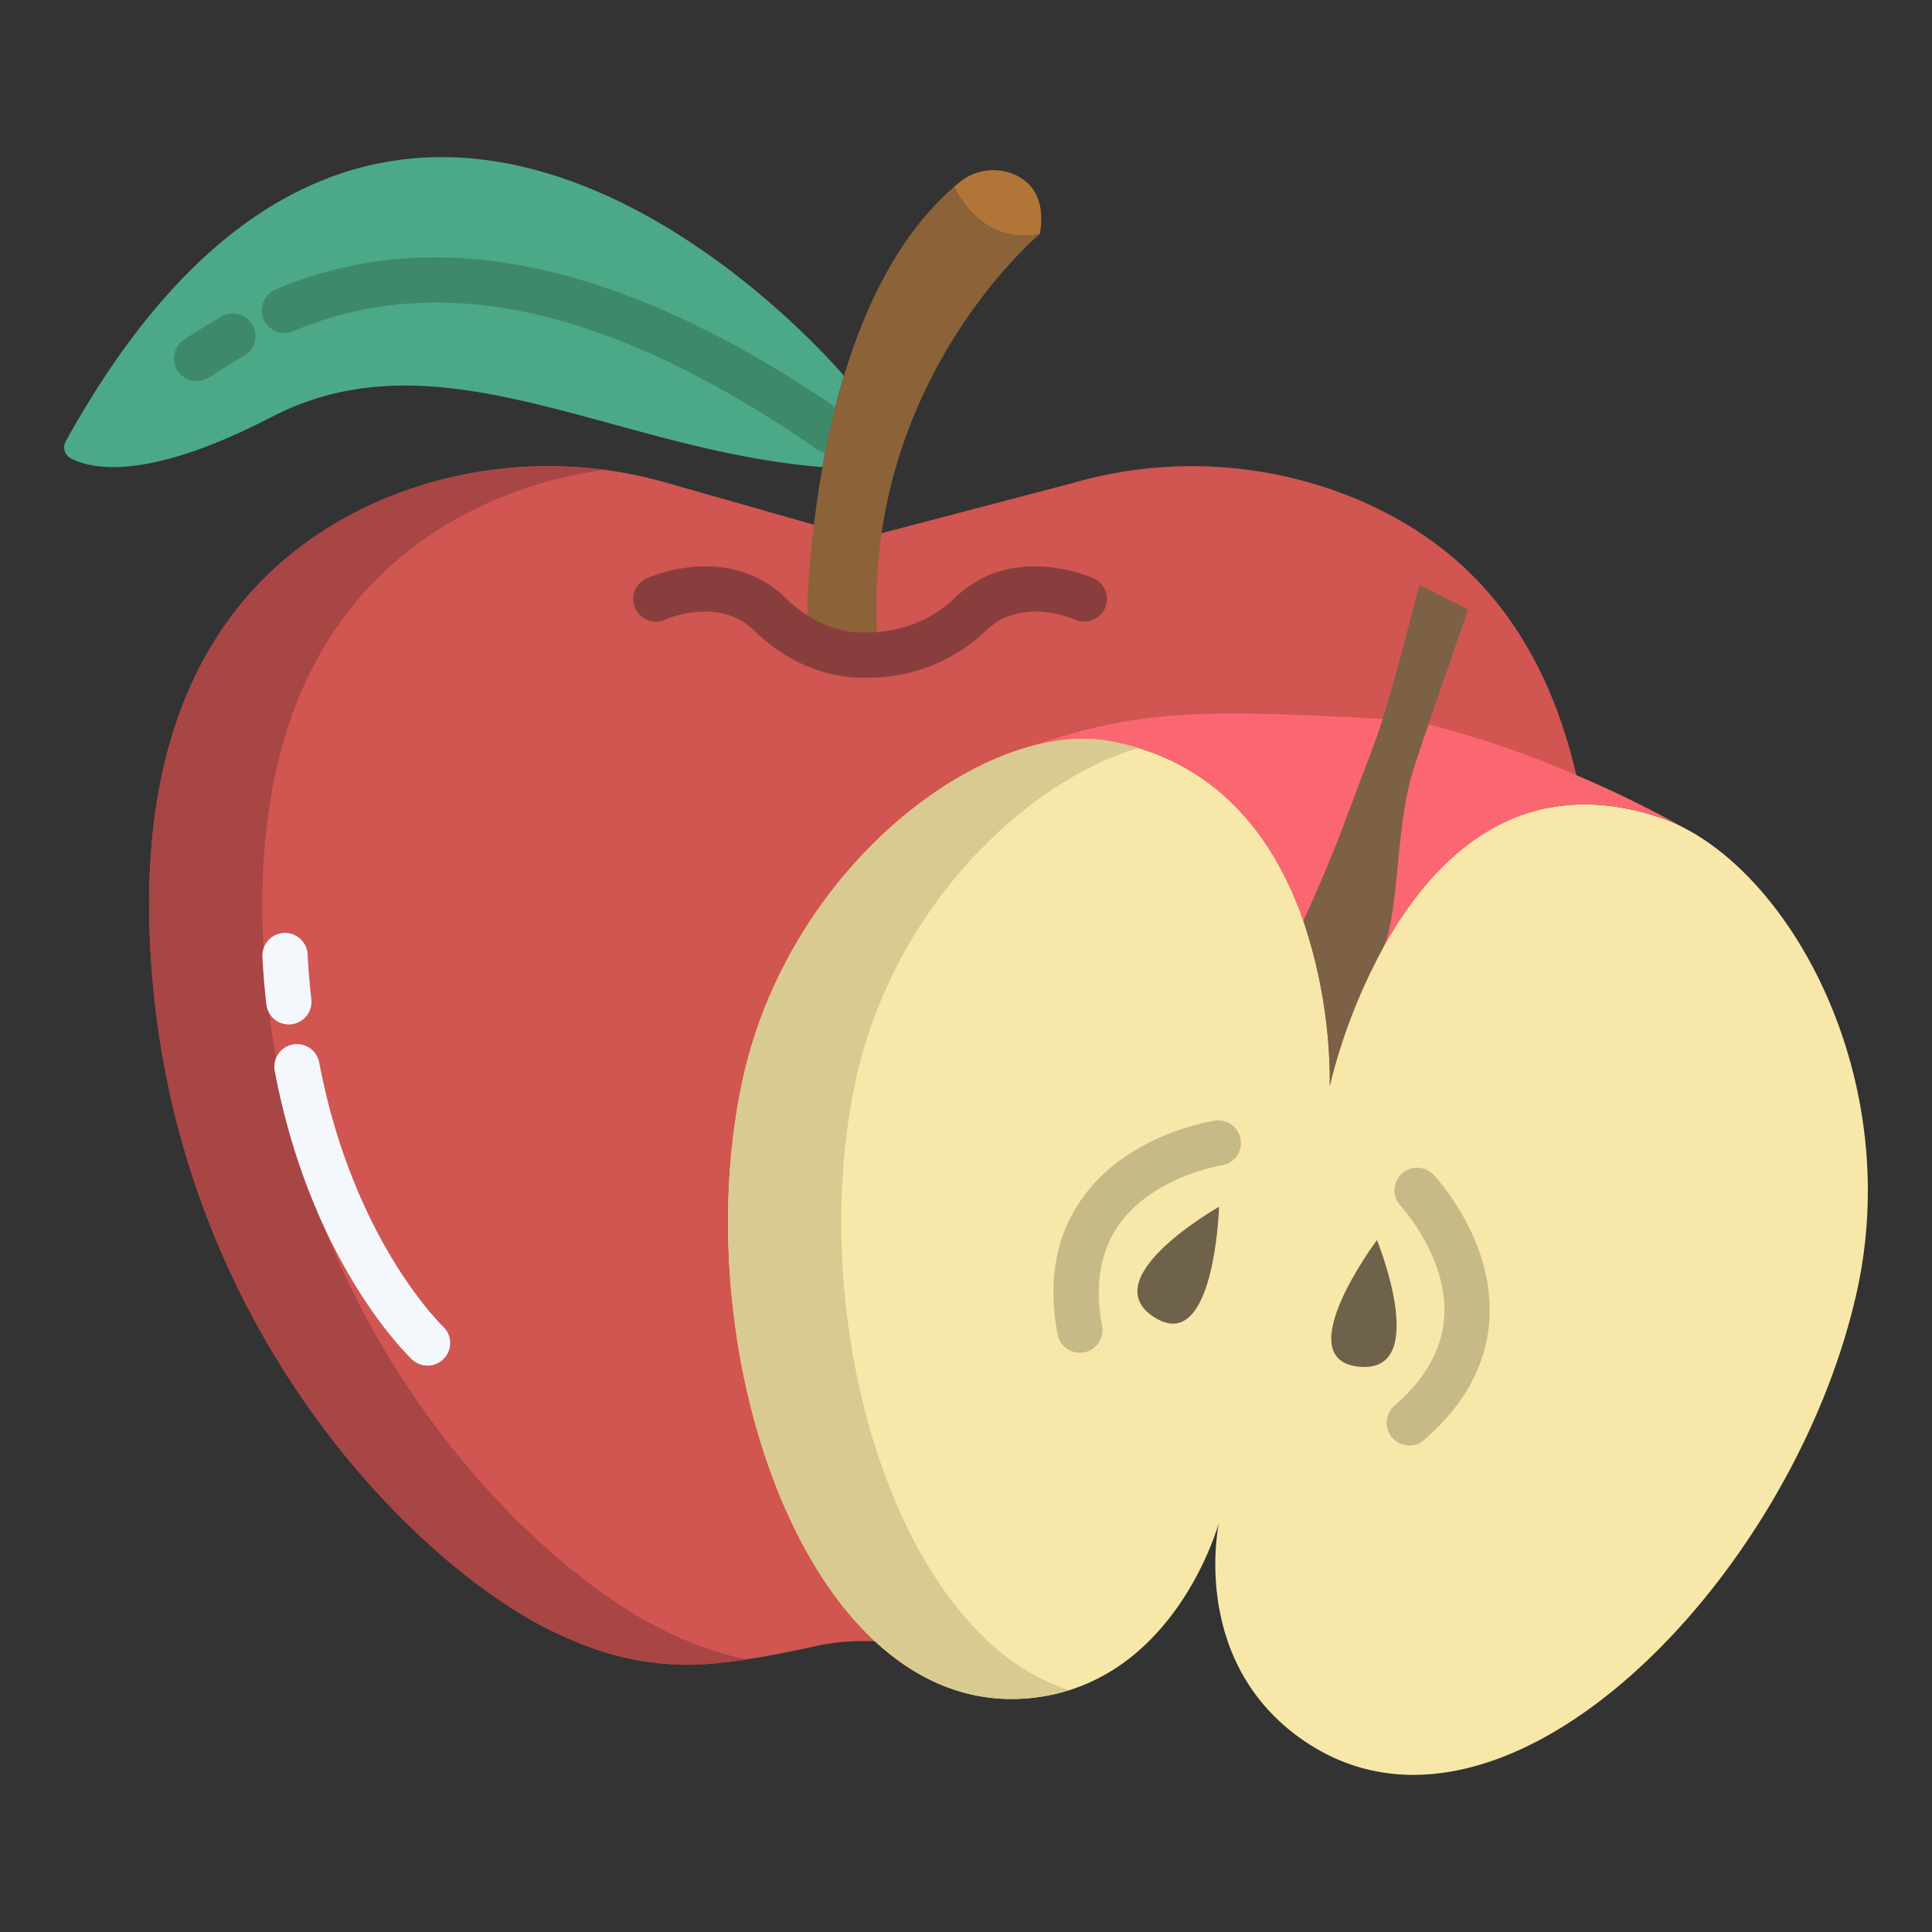 <svg id="Layer_1" height="512" viewBox="0 0 512 512" width="512" xmlns="http://www.w3.org/2000/svg" data-name="Layer 1"><rect x="0" y="0" width="512" height="512" fill="#333333" stroke="none"/><path d="m360.24 132.56a113.61 113.61 0 0 0 -76.03-4.53l-50.58 13.27-17.93-2.25-38.72-11.02a113.614 113.614 0 0 0 -76.03 4.53c-31.39 13.54-63.84 44.49-61.29 114.82 3.74 103.37 71.54 167.93 106.5 184.79 11.55 5.57 21.1 8.37 32.94 8.94 10.36.51 23.77-1.99 36.24-4.69a58.536 58.536 0 0 1 16.58-1.42l185.82-229.58c-10.23-44.23-35.11-63.2-57.5-72.86z" fill="#d15551"/><path d="m219.89 114.13c-.72 3.26-1.36 6.49-1.93 9.65-55.25-4.33-101.28-36.46-145.99-13.27-33.03 17.13-47.77 13.83-53.22 10.94a3.265 3.265 0 0 1 -1.34-4.47c87.72-158.71 206.26-17.36 206.26-17.36-1.47 4.85-2.72 9.72-3.78 14.51z" fill="#4ca987"/><path d="m323.03 403.53c-.45 1.59-11.6 40.28-46.59 46.03-17.06 2.8-32.09-3.05-44.52-14.56-31.72-29.36-46.53-95.54-35.19-148.44 9.67-45.13 44.25-79.01 74.65-88.25 8.18-2.5 16.05-3.21 23.06-1.87 29.21 5.56 43.74 26.89 50.94 47.53v.01a134.454 134.454 0 0 1 7.03 43.69 151.3 151.3 0 0 1 13.97-36.2l.09-.18c12.85-23.27 35.63-46.99 72.91-34.82a47.1 47.1 0 0 1 7.1 3.02.924.924 0 0 1 .09.05c30.46 16.01 57.81 68.85 45.34 123.55-17.28 75.83-93.38 153.93-146.02 118.45-30.34-20.45-23.18-56.47-22.86-58.01z" fill="#f7e8a9"/><path d="m446.48 219.49a47.1 47.1 0 0 0 -7.1-3.02c-37.28-12.17-60.06 11.55-72.91 34.82 4.24-8.48 3.38-31.85 7.74-46.21.82-2.71 2.44-7.58 4.33-13.11a259.9 259.9 0 0 1 39.2 13.45 295.861 295.861 0 0 1 28.74 14.07z" fill="#fb6771"/><path d="m378.54 191.97c-1.89 5.53-3.51 10.4-4.33 13.11-4.36 14.36-3.5 37.73-7.74 46.21l-.09.18a151.3 151.3 0 0 0 -13.97 36.2 134.454 134.454 0 0 0 -7.03-43.69v-.01c3.25-6.92 7.54-16.8 12.28-29.58 4.5-12.16 6.41-16.47 8.76-23.85 2.13-6.66 4.61-15.82 9.71-35.51l12.97 6.51s-6.03 17.13-10.56 30.43z" fill="#7c6147"/><path d="m366.42 190.54c-2.35 7.38-4.26 11.69-8.76 23.85-4.74 12.78-9.03 22.66-12.28 29.58-7.2-20.64-21.73-41.97-50.94-47.53-7.01-1.34-14.88-.63-23.06 1.87v-.01c28.38-9.32 40.86-10.83 95.04-7.76z" fill="#fb6771"/><path d="m364.91 328.62s14.23 34.95-4.33 33.61c-19.76-1.43 4.33-33.61 4.33-33.61z" fill="#6f624b"/><path d="m323.06 319.81s-1.16 40.13-17.54 29.03c-15.39-10.43 17.54-29.03 17.54-29.03z" fill="#6f624b"/><path d="m69.66 247.38c-2.55-70.33 29.9-101.28 61.29-114.82a110.151 110.151 0 0 1 29.116-8 112.384 112.384 0 0 0 -59.116 8c-31.39 13.54-63.84 44.49-61.29 114.82 3.74 103.37 71.54 167.93 106.5 184.79 11.55 5.57 21.1 8.37 32.94 8.94a96.5 96.5 0 0 0 18.71-1.351 88.257 88.257 0 0 1 -21.65-7.589c-34.96-16.86-102.76-81.42-106.5-184.79z" fill="#a84545"/><path d="m226.73 286.56c9.67-45.13 44.25-79.01 74.65-88.25.1-.03.193-.052.291-.081a68.833 68.833 0 0 0 -7.231-1.789c-7.01-1.34-14.88-.63-23.06 1.87-30.4 9.24-64.98 43.12-74.65 88.25-11.34 52.9 3.47 119.08 35.19 148.44 12.43 11.51 27.46 17.36 44.52 14.56a50.259 50.259 0 0 0 6.875-1.644 57.62 57.62 0 0 1 -21.395-12.916c-31.72-29.36-46.53-95.54-35.19-148.44z" fill="#d8ca91"/><path d="m219.888 120.13a5.97 5.97 0 0 1 -3.406-1.065c-54.265-37.509-99.662-47.743-138.782-31.287a6 6 0 1 1 -4.653-11.062c18.812-7.916 38.353-10.281 59.722-7.234 27.655 3.941 58.116 17.3 90.536 39.712a6 6 0 0 1 -3.417 10.936z" fill="#3f896b"/><path d="m52.114 100.987a6 6 0 0 1 -3.253-11.046c2.817-1.812 6.132-3.925 9.841-6.06a6 6 0 0 1 5.987 10.4c-3.471 2-6.638 4.016-9.333 5.75a5.97 5.97 0 0 1 -3.242.956z" fill="#3f896b"/><path d="m373.482 383.072a6 6 0 0 1 -3.932-10.534c8.314-7.2 12.757-15.249 13.2-23.908.812-15.658-11.439-28.915-11.563-29.047a6 6 0 0 1 8.72-8.244c.648.684 15.855 16.978 14.833 37.8-.593 12.088-6.426 23.011-17.337 32.466a5.974 5.974 0 0 1 -3.921 1.467z" fill="#c6ba87"/><path d="m286.155 358.5a6 6 0 0 1 -5.889-4.892c-2.662-14.138-.447-26.293 6.582-36.127 12.15-17 34.256-20.371 35.191-20.506a6 6 0 0 1 1.731 11.874c-.276.043-18.115 2.884-27.2 15.673-5.018 7.06-6.534 16.1-4.507 26.867a6 6 0 0 1 -4.787 7.006 6.074 6.074 0 0 1 -1.121.105z" fill="#c6ba87"/><path d="m76.535 271.492a6 6 0 0 1 -5.954-5.328c-.467-4.134-.816-8.379-1.038-12.618a6 6 0 0 1 11.984-.628c.209 4 .538 8 .978 11.9a6 6 0 0 1 -5.29 6.635 6.241 6.241 0 0 1 -.68.039z" fill="#f4f8fc"/><path d="m113.3 361.9a5.977 5.977 0 0 1 -4.111-1.631c-1.088-1.023-26.749-25.655-36.384-76.458a6 6 0 0 1 11.79-2.236c8.916 47.013 32.58 69.732 32.818 69.956a6 6 0 0 1 -4.113 10.369z" fill="#f4f8fc"/><path d="m217.96 123.78c.57-3.16 1.21-6.39 1.93-9.65 1.06-4.79 2.31-9.66 3.78-14.51 5.75-19.02 14.84-37.75 29.22-50.14.2.46 6.76 15.68 22.69 12.51 0 0-34.58 28.76-41.95 79.31a133.4 133.4 0 0 0 -.74 32.19 27.6 27.6 0 0 1 -3.88.06s-6.73.69-15.2-3.65a252.491 252.491 0 0 1 1.89-30.85c.57-4.79 1.31-9.93 2.26-15.27z" fill="#8c6238"/><path d="m230.351 179.592c-.565 0-1.012-.014-1.326-.028-3.009.141-16.4 0-29.211-12.5-9.24-9.009-22.955-3.1-23.534-2.847a6 6 0 0 1 -4.927-10.942c.878-.4 21.686-9.577 36.838 5.2 10.1 9.847 20.11 9.122 20.209 9.111a6.009 6.009 0 0 1 1.106-.011c.1.01 13.323.818 23.5-9.1 15.152-14.774 35.96-5.6 36.838-5.2a6 6 0 0 1 -4.933 10.939c-.663-.292-14.317-6.131-23.528 2.85a45.257 45.257 0 0 1 -31.032 12.528z" fill="#893e3e"/><path d="m268.42 46.08c4.58 1.86 8.79 6.15 7.16 15.91-15.93 3.17-22.49-12.05-22.69-12.51q.66-.585 1.35-1.14a14.122 14.122 0 0 1 14.18-2.26z" fill="#b27538"/></svg>